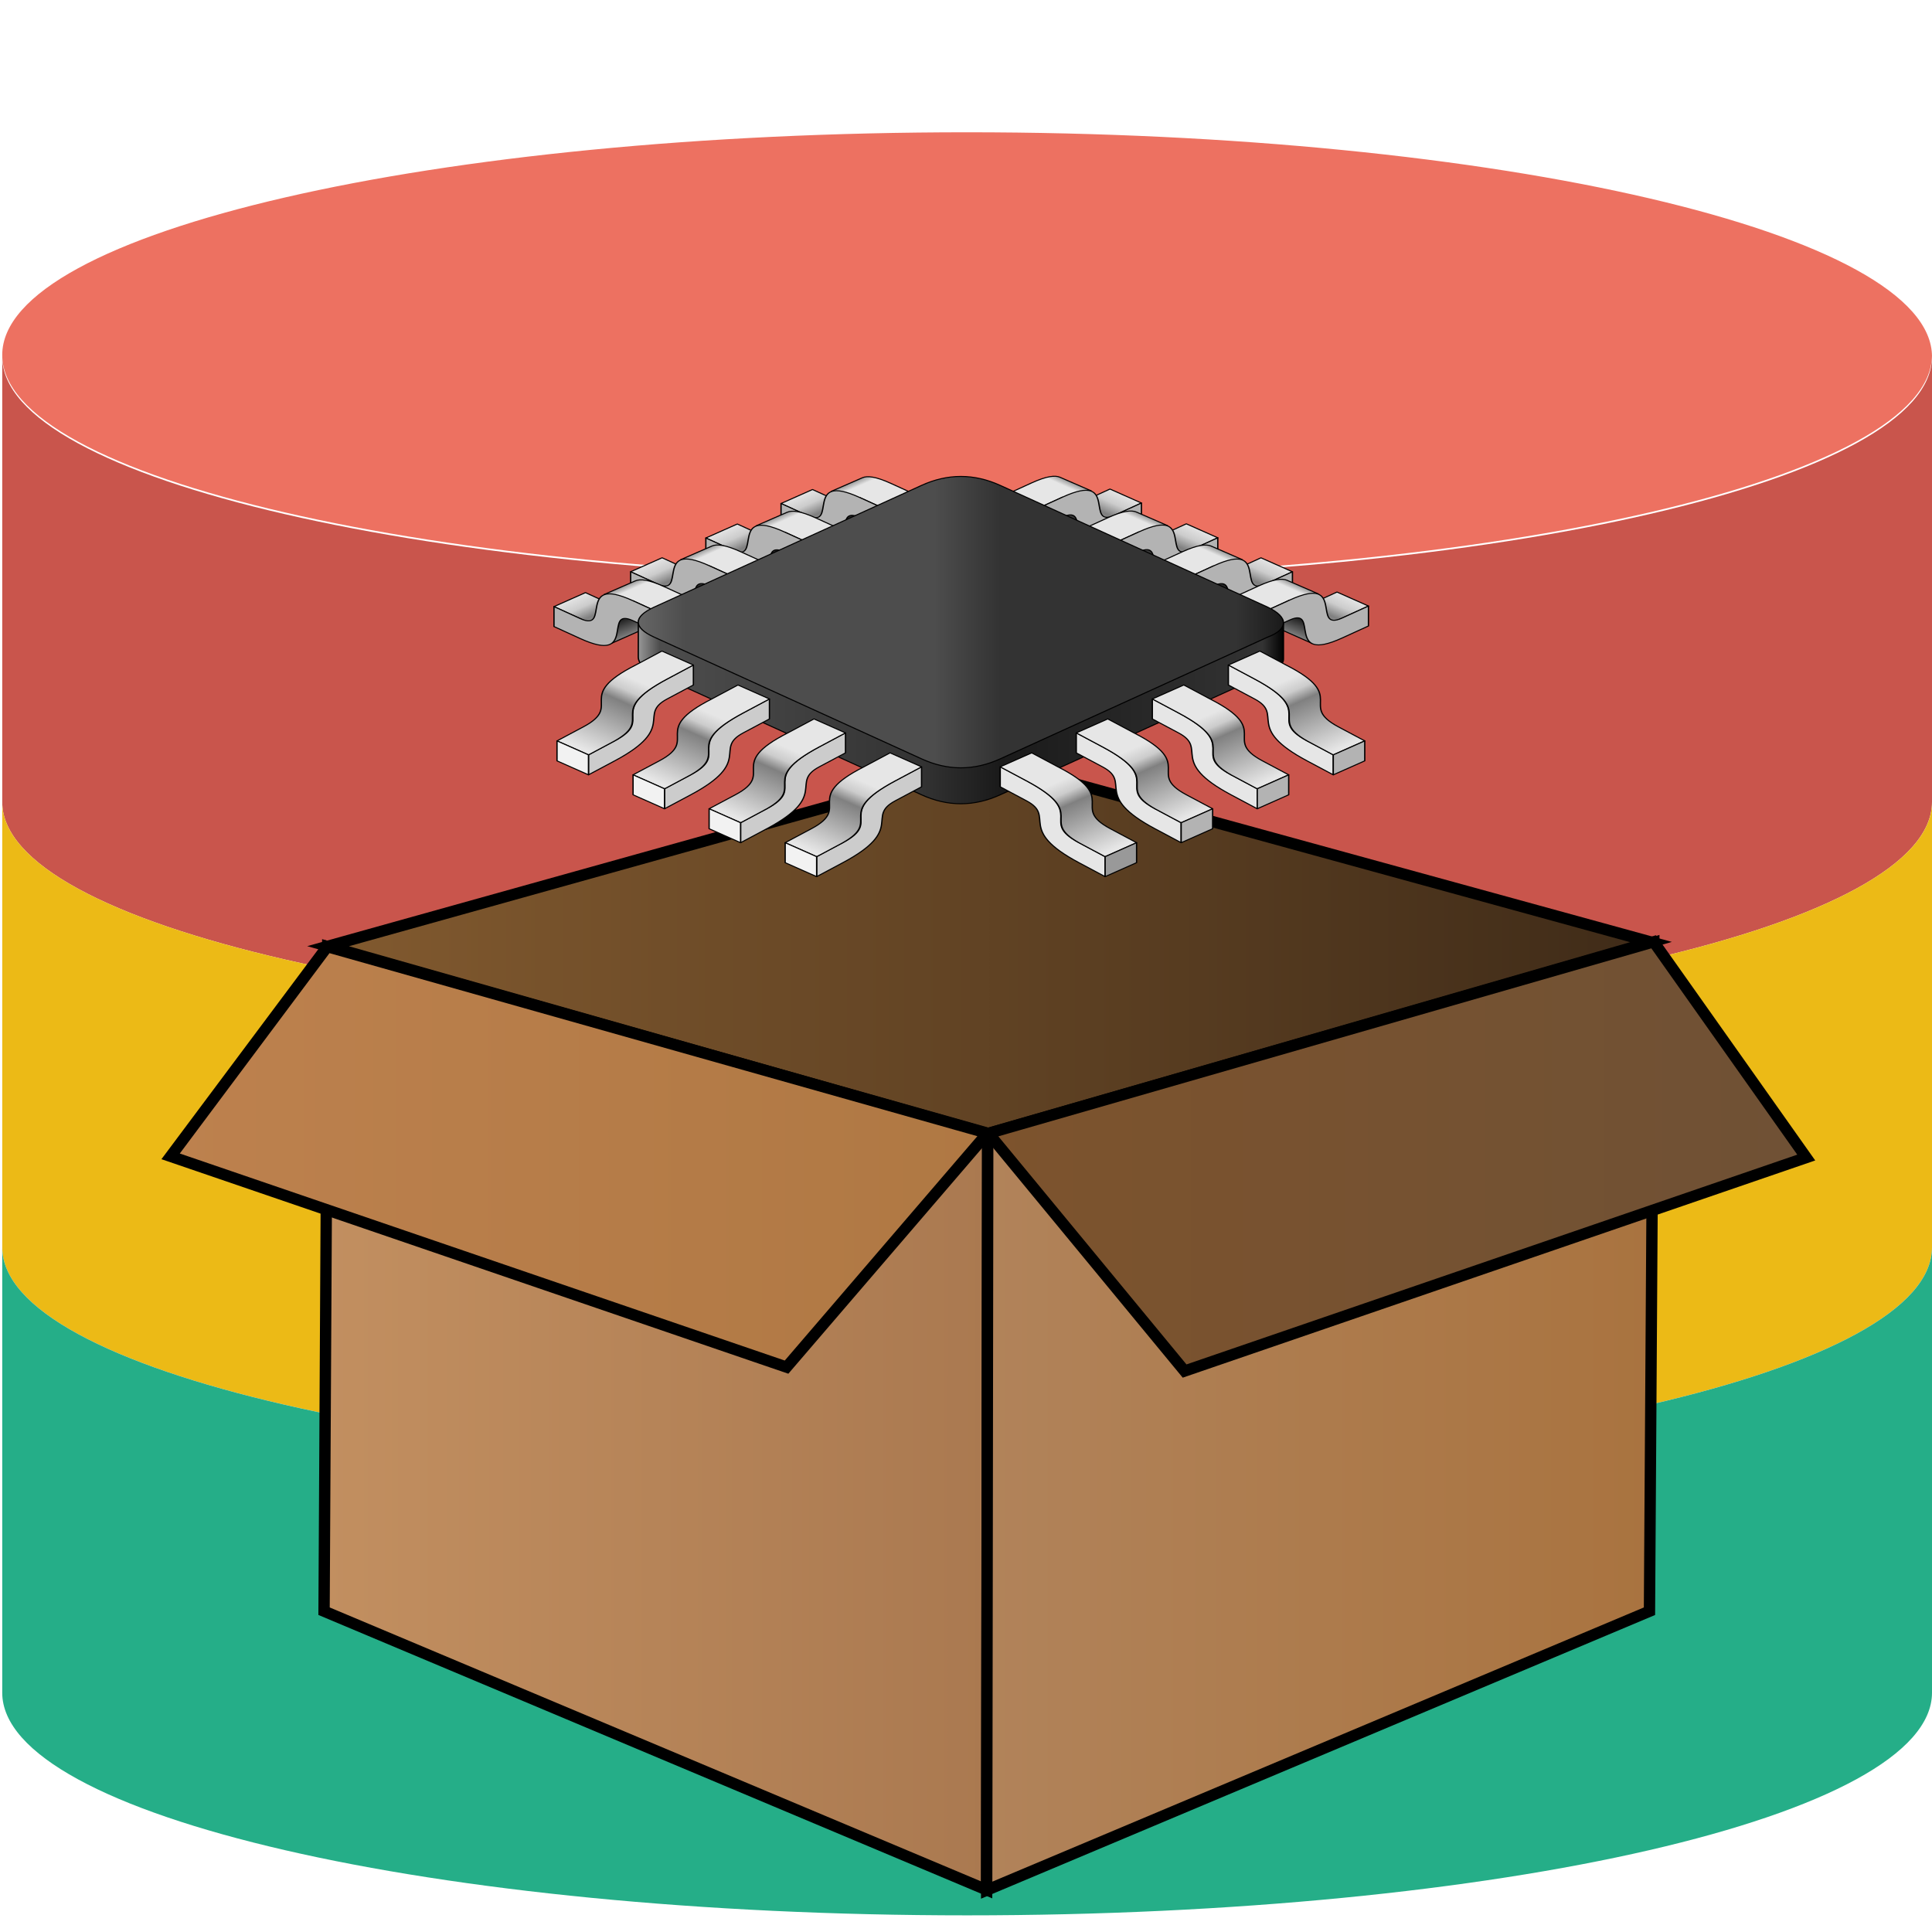 <?xml version="1.0" encoding="UTF-8" standalone="no"?>
<svg version="1.1" id="Layer_1" x="0px" y="0px" viewBox="0 0 512 512" style="enable-background:new 0 0 512 512;"
    xml:space="preserve" sodipodi:docname="database-svgrepo-com.svg"
    xmlns:sodipodi="http://sodipodi.sourceforge.net/DTD/sodipodi-0.dtd" xmlns:xlink="http://www.w3.org/1999/xlink"
    xmlns="http://www.w3.org/2000/svg" xmlns:svg="http://www.w3.org/2000/svg">
    <defs id="defs259">
        <linearGradient id="linearGradient11149">
            <stop id="stop11157" offset="0" style="stop-color:#1a1a1a;stop-opacity:1" />
            <stop style="stop-color:#000000;stop-opacity:1" offset="1" id="stop11153" />
        </linearGradient>
        <linearGradient id="linearGradient11356-4-0">
            <stop id="stop11358-1-9" offset="0" style="stop-color:#e6e6e6;stop-opacity:1" />
            <stop style="stop-color:#e6e6e6;stop-opacity:1" offset="0.571" id="stop11360-2-2" />
            <stop style="stop-color:#999999;stop-opacity:1" offset="0.625" id="stop11362-2-49" />
            <stop style="stop-color:#e6e6e6;stop-opacity:1" offset="0.714" id="stop11364-9-1" />
            <stop id="stop11366-8-5" offset="1" style="stop-color:#e6e6e6;stop-opacity:1" />
        </linearGradient>
        <linearGradient id="linearGradient11356-3">
            <stop id="stop11358-4" offset="0" style="stop-color:#e6e6e6;stop-opacity:1" />
            <stop style="stop-color:#808080;stop-opacity:1" offset="0.5" id="stop11360-22" />
            <stop style="stop-color:#cccccc;stop-opacity:1" offset="0.604" id="stop11362-0" />
            <stop style="stop-color:#e6e6e6;stop-opacity:1" offset="0.714" id="stop11364-1" />
            <stop id="stop11366-2" offset="1" style="stop-color:#e6e6e6;stop-opacity:1" />
        </linearGradient>
        <linearGradient id="linearGradient11125">
            <stop style="stop-color:#999999;stop-opacity:1" offset="0" id="stop11127" />
            <stop id="stop11147" offset="0.034" style="stop-color:#4d4d4d;stop-opacity:1" />
            <stop id="stop11145" offset="0.439" style="stop-color:#333333;stop-opacity:1" />
            <stop id="stop11143" offset="0.561" style="stop-color:#1a1a1a;stop-opacity:1" />
            <stop id="stop11141" offset="0.967" style="stop-color:#333333;stop-opacity:1" />
            <stop style="stop-color:#000000;stop-opacity:1" offset="1" id="stop11129" />
        </linearGradient>
        <linearGradient id="linearGradient10208">
            <stop style="stop-color:#e6e6e6;stop-opacity:1" offset="0" id="stop10210" />
            <stop id="stop10220" offset="0.438" style="stop-color:#e6e6e6;stop-opacity:1" />
            <stop id="stop10218" offset="0.549" style="stop-color:#ffffff;stop-opacity:1" />
            <stop id="stop10216" offset="0.643" style="stop-color:#e6e6e6;stop-opacity:1" />
            <stop style="stop-color:#e6e6e6;stop-opacity:1" offset="1" id="stop10212" />
        </linearGradient>
        <linearGradient id="linearGradient10208-84">
            <stop style="stop-color:#e6e6e6;stop-opacity:1" offset="0" id="stop10210-0" />
            <stop id="stop10220-7" offset="0.438" style="stop-color:#b3b3b3;stop-opacity:1" />
            <stop id="stop10218-63" offset="0.549" style="stop-color:#cccccc;stop-opacity:1" />
            <stop id="stop10216-6" offset="0.643" style="stop-color:#e6e6e6;stop-opacity:1" />
            <stop style="stop-color:#e6e6e6;stop-opacity:1" offset="1" id="stop10212-1" />
        </linearGradient>
        <linearGradient id="linearGradient11109">
            <stop id="stop11133" offset="0" style="stop-color:#666666;stop-opacity:1" />
            <stop id="stop11123" offset="0.074" style="stop-color:#4d4d4d;stop-opacity:1" />
            <stop id="stop11121" offset="0.459" style="stop-color:#4d4d4d;stop-opacity:1" />
            <stop id="stop11119" offset="0.561" style="stop-color:#333333;stop-opacity:1" />
            <stop id="stop11117" offset="0.926" style="stop-color:#333333;stop-opacity:1" />
            <stop style="stop-color:#1a1a1a;stop-opacity:1" offset="1" id="stop11113" />
        </linearGradient>
        <linearGradient id="linearGradient11095">
            <stop style="stop-color:#4d4d4d;stop-opacity:1" offset="0" id="stop11097" />
            <stop id="stop11107" offset="0.409" style="stop-color:#4d4d4d;stop-opacity:1" />
            <stop id="stop11105" offset="0.5" style="stop-color:#b3b3b3;stop-opacity:1" />
            <stop id="stop11103" offset="0.591" style="stop-color:#4d4d4d;stop-opacity:1" />
            <stop style="stop-color:#4d4d4d;stop-opacity:1" offset="1" id="stop11099" />
        </linearGradient>
        <linearGradient id="linearGradient10973">
            <stop style="stop-color:#000000;stop-opacity:1" offset="0" id="stop10975" />
            <stop id="stop10981" offset="0.786" style="stop-color:#808080;stop-opacity:1" />
            <stop style="stop-color:#4d4d4d;stop-opacity:1" offset="1" id="stop10977" />
        </linearGradient>
        <linearGradient xlink:href="#linearGradient10447-7-1" id="linearGradient10575" gradientUnits="userSpaceOnUse"
            gradientTransform="matrix(-1,0,0,1,4173,-36)" x1="1989" y1="1516.362" x2="1985" y2="1508.362" />
        <linearGradient id="linearGradient10447-7-1">
            <stop style="stop-color:#808080;stop-opacity:1" offset="0" id="stop10449-4-7" />
            <stop style="stop-color:#1a1a1a;stop-opacity:1" offset="1" id="stop10451-0-1" />
        </linearGradient>
        <linearGradient xlink:href="#linearGradient10447-7-1" id="linearGradient10572" gradientUnits="userSpaceOnUse"
            gradientTransform="matrix(-1,0,0,1,4144,-53.2)" x1="1989" y1="1516.362" x2="1985" y2="1508.362" />
        <linearGradient gradientTransform="translate(-8,117)" y2="1577.362" x2="2088" y1="1625.362" x1="2060"
            gradientUnits="userSpaceOnUse" id="linearGradient11386-1" xlink:href="#linearGradient11356-4-0" />
        <linearGradient xlink:href="#linearGradient11356-3" id="linearGradient11354-73" gradientUnits="userSpaceOnUse"
            x1="2060" y1="1625.362" x2="2088" y2="1577.362" />
        <linearGradient xlink:href="#linearGradient10447-7-1" id="linearGradient10559" gradientUnits="userSpaceOnUse"
            gradientTransform="matrix(-1,0,0,1,4231,0.2)" x1="1989" y1="1516.362" x2="1985" y2="1508.362" />
        <linearGradient xlink:href="#linearGradient10447-7-1" id="linearGradient10556" gradientUnits="userSpaceOnUse"
            gradientTransform="matrix(-1,0,0,1,4202,-17)" x1="1989" y1="1516.362" x2="1985" y2="1508.362" />
        <linearGradient xlink:href="#linearGradient10447-7-1" id="linearGradient10543" gradientUnits="userSpaceOnUse"
            x1="1989" y1="1516.362" x2="1985" y2="1508.362" />
        <linearGradient xlink:href="#linearGradient11125" id="linearGradient10540" gradientUnits="userSpaceOnUse"
            x1="1991.733" y1="1555.11" x2="2238.25" y2="1555.11" />
        <linearGradient xlink:href="#linearGradient10447-7-1" id="linearGradient10503" gradientUnits="userSpaceOnUse"
            gradientTransform="translate(60,-36)" x1="1989" y1="1516.362" x2="1985" y2="1508.362" />
        <linearGradient xlink:href="#linearGradient10447-7-1" id="linearGradient10500" gradientUnits="userSpaceOnUse"
            gradientTransform="translate(89,-53.2)" x1="1989" y1="1516.362" x2="1985" y2="1508.362" />
        <linearGradient xlink:href="#linearGradient10447-7-1" id="linearGradient10487" gradientUnits="userSpaceOnUse"
            gradientTransform="translate(28,-18)" x1="1989" y1="1516.362" x2="1985" y2="1508.362" />
        <linearGradient xlink:href="#linearGradient11109" id="linearGradient10474" gradientUnits="userSpaceOnUse"
            x1="1991.726" y1="1509.862" x2="2238.25" y2="1509.862" />
        <linearGradient xlink:href="#linearGradient11356-4-0" id="linearGradient2949" gradientUnits="userSpaceOnUse"
            gradientTransform="translate(-8,117)" x1="2060" y1="1625.362" x2="2088" y2="1577.362" />
        <linearGradient xlink:href="#linearGradient11356-3" id="linearGradient2951" gradientUnits="userSpaceOnUse"
            x1="2060" y1="1625.362" x2="2088" y2="1577.362" />
        <linearGradient xlink:href="#linearGradient11356-4-0" id="linearGradient2953" gradientUnits="userSpaceOnUse"
            gradientTransform="translate(-8,117)" x1="2060" y1="1625.362" x2="2088" y2="1577.362" />
        <linearGradient xlink:href="#linearGradient11356-3" id="linearGradient2955" gradientUnits="userSpaceOnUse"
            x1="2060" y1="1625.362" x2="2088" y2="1577.362" />
        <linearGradient xlink:href="#linearGradient11356-4-0" id="linearGradient2957" gradientUnits="userSpaceOnUse"
            gradientTransform="translate(-8,117)" x1="2060" y1="1625.362" x2="2088" y2="1577.362" />
        <linearGradient xlink:href="#linearGradient11356-3" id="linearGradient2959" gradientUnits="userSpaceOnUse"
            x1="2060" y1="1625.362" x2="2088" y2="1577.362" />
        <linearGradient xlink:href="#linearGradient11356-4-0" id="linearGradient2961" gradientUnits="userSpaceOnUse"
            gradientTransform="translate(-8,117)" x1="2060" y1="1625.362" x2="2088" y2="1577.362" />
        <linearGradient xlink:href="#linearGradient11356-3" id="linearGradient2963" gradientUnits="userSpaceOnUse"
            x1="2060" y1="1625.362" x2="2088" y2="1577.362" />
        <linearGradient xlink:href="#linearGradient11356-3" id="linearGradient2965" gradientUnits="userSpaceOnUse"
            x1="2060" y1="1625.362" x2="2088" y2="1577.362" />
        <linearGradient xlink:href="#linearGradient11356-3" id="linearGradient2967" gradientUnits="userSpaceOnUse"
            x1="2060" y1="1625.362" x2="2088" y2="1577.362" />
        <linearGradient xlink:href="#linearGradient11356-3" id="linearGradient2969" gradientUnits="userSpaceOnUse"
            x1="2060" y1="1625.362" x2="2088" y2="1577.362" />
        <linearGradient xlink:href="#linearGradient11356-3" id="linearGradient2971" gradientUnits="userSpaceOnUse"
            x1="2060" y1="1625.362" x2="2088" y2="1577.362" />
        <linearGradient xlink:href="#linearGradient11356-3" id="linearGradient2973" gradientUnits="userSpaceOnUse"
            x1="2060" y1="1625.362" x2="2088" y2="1577.362" />
        <linearGradient xlink:href="#linearGradient11356-3" id="linearGradient2975" gradientUnits="userSpaceOnUse"
            x1="2060" y1="1625.362" x2="2088" y2="1577.362" />
        <linearGradient xlink:href="#linearGradient11356-3" id="linearGradient2977" gradientUnits="userSpaceOnUse"
            x1="2060" y1="1625.362" x2="2088" y2="1577.362" />
        <linearGradient xlink:href="#linearGradient11356-3" id="linearGradient2979" gradientUnits="userSpaceOnUse"
            x1="2060" y1="1625.362" x2="2088" y2="1577.362" />
        <linearGradient xlink:href="#linearGradient11356-4-0" id="linearGradient2981" gradientUnits="userSpaceOnUse"
            gradientTransform="translate(-8,117)" x1="2060" y1="1625.362" x2="2088" y2="1577.362" />
        <linearGradient xlink:href="#linearGradient11356-3" id="linearGradient2983" gradientUnits="userSpaceOnUse"
            x1="2060" y1="1625.362" x2="2088" y2="1577.362" />
        <linearGradient xlink:href="#linearGradient11356-4-0" id="linearGradient2985" gradientUnits="userSpaceOnUse"
            gradientTransform="translate(-8,117)" x1="2060" y1="1625.362" x2="2088" y2="1577.362" />
        <linearGradient xlink:href="#linearGradient11356-3" id="linearGradient2987" gradientUnits="userSpaceOnUse"
            x1="2060" y1="1625.362" x2="2088" y2="1577.362" />
        <linearGradient xlink:href="#linearGradient11356-4-0" id="linearGradient2989" gradientUnits="userSpaceOnUse"
            gradientTransform="translate(-8,117)" x1="2060" y1="1625.362" x2="2088" y2="1577.362" />
        <linearGradient xlink:href="#linearGradient11356-3" id="linearGradient2991" gradientUnits="userSpaceOnUse"
            x1="2060" y1="1625.362" x2="2088" y2="1577.362" />
        <linearGradient id="linearGradient9947">
            <stop style="stop-color:#825a2f;stop-opacity:1;" offset="0" id="stop9943" />
            <stop style="stop-color:#3f2b18;stop-opacity:1;" offset="1" id="stop9945" />
        </linearGradient>
        <linearGradient id="linearGradient9939">
            <stop style="stop-color:#b1835a;stop-opacity:1;" offset="0" id="stop9937" />
            <stop style="stop-color:#a9733f;stop-opacity:1;" offset="1" id="stop9935" />
        </linearGradient>
        <linearGradient id="linearGradient9929">
            <stop style="stop-color:#bd814e;stop-opacity:1;" offset="0" id="stop9925" />
            <stop style="stop-color:#af7843;stop-opacity:1;" offset="1" id="stop9927" />
        </linearGradient>
        <linearGradient id="linearGradient9921">
            <stop style="stop-color:#7d532d;stop-opacity:1;" offset="0" id="stop9917" />
            <stop style="stop-color:#6f5135;stop-opacity:1;" offset="1" id="stop9919" />
        </linearGradient>
        <linearGradient id="linearGradient7412">
            <stop style="stop-color:#c28f60;stop-opacity:1;" offset="0" id="stop7408" />
            <stop style="stop-color:#aa7950;stop-opacity:1;" offset="1" id="stop7410" />
        </linearGradient>
        <linearGradient xlink:href="#linearGradient7412" id="linearGradient7414" x1="48.923" y1="250.06"
            x2="225.784" y2="250.06" gradientUnits="userSpaceOnUse" />
        <linearGradient xlink:href="#linearGradient9921" id="linearGradient9923" x1="224.638" y1="180.63"
            x2="443.013" y2="180.63" gradientUnits="userSpaceOnUse" />
        <linearGradient xlink:href="#linearGradient9929" id="linearGradient9933" x1="7.95" y1="180.755"
            x2="226.115" y2="180.755" gradientUnits="userSpaceOnUse" />
        <linearGradient xlink:href="#linearGradient9939" id="linearGradient9941" x1="224.524" y1="249.547"
            x2="402.316" y2="249.547" gradientUnits="userSpaceOnUse" />
        <linearGradient xlink:href="#linearGradient9947" id="linearGradient9949" x1="48.646" y1="125.2"
            x2="402.919" y2="125.2" gradientUnits="userSpaceOnUse" />
    </defs>
    <sodipodi:namedview id="namedview257" pagecolor="#505050" bordercolor="#eeeeee" borderopacity="1"
        showgrid="false" />

    <g id="g10495">
        <path style="fill:#ed7161;stroke-width:2.228"
            d="M 512,94.065 C 512,126.657 397.523,153.074 256.296,153.074 115.07,153.074 0.592,126.659 0.592,94.065 0.592,61.474 115.07,35.057 256.296,35.057 397.523,35.057 512,61.935 512,94.527"
            id="path176" />
        <path style="fill:#c9554c;stroke-width:2.228"
            d="m 256.296,153.536 c -141.227,0 -255.704,-26.415 -255.704,-59.009 V 212.545 c 0,32.592 114.477,59.009 255.704,59.009 C 397.523,271.554 512,245.136 512,212.542 V 94.524 c 0,32.594 -114.477,59.011 -255.704,59.011"
            id="path178" />
        <path style="fill:#ecba16;stroke-width:2.228"
            d="m 256.296,271.551 c -141.227,0 -255.704,-26.415 -255.704,-59.009 v 118.018 c 0,32.592 114.477,59.009 255.704,59.009 C 397.523,389.569 512,363.152 512,330.56 V 212.542 c 0,32.594 -114.477,59.009 -255.704,59.009"
            id="path180" />
        <path style="fill:#25ae88;stroke-width:2.228"
            d="m 256.296,389.569 c -141.227,0 -255.704,-26.415 -255.704,-59.009 V 448.578 C 0.592,481.17 115.07,507.587 256.296,507.587 397.523,507.587 512,481.17 512,448.576 V 330.558 c 0,32.594 -114.477,59.011 -255.704,59.011"
            id="path182" />
    </g>

    <g id="g3125" transform="translate(36.454,125.836)">
        <path
            d="m 448.554,177.103 c 0,0 -42.15,-56.307 -42.175,-56.339 -0.011,-0.015 -0.93,-1.647 -3.762,-2.548 L 226.973,68.62 c -1.291,-0.364 -2.655,-0.364 -3.946,0 L 47.383,118.216 c 0,0 -2.398,0.692 -3.839,2.637 -0.577,0.779 -42.097,56.25 -42.097,56.25 -1.392,1.862 -1.81,4.278 -1.122,6.499 0.689,2.221 2.4,3.978 4.601,4.725 l 37.171,12.615 v 100.874 c 0,2.938 1.771,5.585 4.487,6.707 l 175.645,72.581 c 0.522,0.216 1.184,0.551 2.771,0.551 1.587,0 2.771,-0.551 2.771,-0.551 l 175.646,-72.581 c 2.716,-1.122 4.486,-3.77 4.486,-6.707 V 200.94 l 37.171,-12.615 c 2.201,-0.747 3.912,-2.505 4.601,-4.725 0.688,-2.219 0.27,-4.635 -1.121,-6.497 z m -429.492,0.691 33.138,-44.28 13.403,3.692 75.431,20.778 71.335,19.652 -41.837,51.565 z M 217.743,363.542 56.613,296.961 v -91.094 l 114.04,38.708 c 0.764,0.261 1.551,0.384 2.332,0.384 2.145,0 4.231,-0.953 5.635,-2.686 l 39.124,-48.219 z M 225,166.062 76.37,125.116 225,83.146 373.63,125.116 Z M 393.388,296.961 232.257,363.542 V 194.056 l 39.124,48.219 c 1.404,1.731 3.49,2.686 5.635,2.686 0.781,0 1.568,-0.123 2.333,-0.384 l 114.039,-38.708 z m -113.919,-67.758 -41.837,-51.565 160.169,-44.124 33.139,44.28 z"
            id="path3123" style="display:none;fill:#0000ff" />
        <path
            style="mix-blend-mode:normal;fill:url(#linearGradient7414);fill-opacity:1;stroke:#000000;stroke-width:3;stroke-linecap:butt;stroke-linejoin:miter;stroke-dasharray:none;stroke-opacity:1"
            d="M 49.425,301.15 225.011,374.997 225.283,175.149 50.392,125.033 Z" id="path3274"
            sodipodi:nodetypes="ccccc" />
        <path
            style="fill:url(#linearGradient9941);fill-opacity:1;stroke:#000000;stroke-width:3;stroke-linecap:butt;stroke-linejoin:miter;stroke-dasharray:none;stroke-opacity:1"
            d="m 225.025,375.077 175.648,-73.923 1.139,-177.225 -176.505,50.859 z" id="path3276"
            sodipodi:nodetypes="ccccc" />
        <path
            style="fill:url(#linearGradient9949);fill-opacity:1;stroke:#000000;stroke-width:3;stroke-linecap:butt;stroke-linejoin:miter;stroke-dasharray:none;stroke-opacity:1"
            d="M 226.294,75.81 401.076,123.815 225.322,174.588 50.49,124.914 Z" id="path3268"
            sodipodi:nodetypes="ccccc" />
        <path
            style="fill:url(#linearGradient9923);fill-opacity:1;stroke:#000000;stroke-width:3;stroke-linecap:butt;stroke-linejoin:miter;stroke-dasharray:none;stroke-opacity:1"
            d="M 401.781,123.75 442.22,180.929 277.479,237.504 225.509,174.5 Z" id="path3270"
            sodipodi:nodetypes="ccccc" />
        <path
            style="fill:url(#linearGradient9933);fill-opacity:1;stroke:#000000;stroke-width:3;stroke-linecap:butt;stroke-linejoin:miter;stroke-dasharray:none;stroke-opacity:1"
            d="M 50.28,125.035 8.761,180.608 171.99,236.467 225.225,174.462 Z" id="path3272"
            sodipodi:nodetypes="ccccc" />
    </g>
    <g id="g10580" transform="matrix(0.695,0,0,0.529,-1215.281,-633.848)"
        style="enable-background:new 0 0 512 512">
        <path sodipodi:nodetypes="cccc" id="path11873-9-6" d="m 2191,1473.362 v 11 l -12,-7 v -11"
            style="fill:url(#linearGradient10575);fill-opacity:1;stroke:#000000;stroke-width:0.5;stroke-linecap:butt;stroke-linejoin:round;stroke-miterlimit:4;stroke-dasharray:none;stroke-opacity:1" />
        <path sodipodi:nodetypes="cccc" id="path11873-5-1" d="m 2162,1456.162 v 11 l -12,-7 v -11"
            style="fill:url(#linearGradient10572);fill-opacity:1;stroke:#000000;stroke-width:0.5;stroke-linecap:butt;stroke-linejoin:round;stroke-miterlimit:4;stroke-dasharray:none;stroke-opacity:1" />
        <g id="g11465-7" transform="translate(91.846,-270.168)">
            <path sodipodi:nodetypes="cccssc"
                d="m 2062,1717.362 -10,6 -12,-7 10,-6 c 5.92,-3.552 9.118,-3.948 10.939,-2.905 l 12.061,6.905"
                style="fill:url(#linearGradient2949);fill-opacity:1;stroke:#000000;stroke-width:0.5;stroke-linecap:butt;stroke-linejoin:round;stroke-miterlimit:4;stroke-dasharray:none;stroke-opacity:1"
                id="path9155-0-79-2-70" />
            <g transform="translate(-8,117)" id="g10284-2-24">
                <path sodipodi:nodetypes="cccc" d="m 2082.782,1599.493 5.218,-3.131 12,7 -20,12"
                    style="fill:url(#linearGradient2951);fill-opacity:1;stroke:#000000;stroke-width:0.5;stroke-linecap:butt;stroke-linejoin:round;stroke-miterlimit:4;stroke-dasharray:none;stroke-opacity:1"
                    id="path9155-0-79-1" />
                <path sodipodi:nodetypes="ccssccssc" id="path9155-7-7-0"
                    d="m 2060,1606.362 v 10 l 10,-6 c 11.505,-6.903 -2,22.2 20,9 l 10,-6 v -10 l -10,6 c -12,7.2 1.667,-22 -20,-9 z"
                    style="fill:#b3b3b3;stroke:#000000;stroke-width:0.5;stroke-linecap:butt;stroke-linejoin:round;stroke-miterlimit:4;stroke-dasharray:none;stroke-opacity:1" />
            </g>
        </g>
        <g id="g11465-8" transform="translate(120.962,-252.751)">
            <path sodipodi:nodetypes="cccssc"
                d="m 2062,1717.362 -10,6 -12,-7 10,-6 c 5.92,-3.552 9.118,-3.948 10.939,-2.905 l 12.061,6.905"
                style="fill:url(#linearGradient2953);fill-opacity:1;stroke:#000000;stroke-width:0.5;stroke-linecap:butt;stroke-linejoin:round;stroke-miterlimit:4;stroke-dasharray:none;stroke-opacity:1"
                id="path9155-0-79-2-73" />
            <g transform="translate(-8,117)" id="g10284-2-31">
                <path sodipodi:nodetypes="cccc" d="m 2082.782,1599.493 5.218,-3.131 12,7 -20,12"
                    style="fill:url(#linearGradient2955);fill-opacity:1;stroke:#000000;stroke-width:0.5;stroke-linecap:butt;stroke-linejoin:round;stroke-miterlimit:4;stroke-dasharray:none;stroke-opacity:1"
                    id="path9155-0-79-0" />
                <path sodipodi:nodetypes="ccssccssc" id="path9155-7-7-8"
                    d="m 2060,1606.362 v 10 l 10,-6 c 11.505,-6.903 -2,22.2 20,9 l 10,-6 v -10 l -10,6 c -12,7.2 1.667,-22 -20,-9 z"
                    style="fill:#b3b3b3;stroke:#000000;stroke-width:0.5;stroke-linecap:butt;stroke-linejoin:round;stroke-miterlimit:4;stroke-dasharray:none;stroke-opacity:1" />
            </g>
        </g>
        <path sodipodi:nodetypes="cccc" id="path11873-9" d="m 2249,1509.562 v 11 l -12,-7 v -11"
            style="fill:url(#linearGradient10559);fill-opacity:1;stroke:#000000;stroke-width:0.5;stroke-linecap:butt;stroke-linejoin:round;stroke-miterlimit:4;stroke-dasharray:none;stroke-opacity:1" />
        <path sodipodi:nodetypes="cccc" id="path11873-5" d="m 2220,1492.362 v 11 l -12,-7 v -11"
            style="fill:url(#linearGradient10556);fill-opacity:1;stroke:#000000;stroke-width:0.5;stroke-linecap:butt;stroke-linejoin:round;stroke-miterlimit:4;stroke-dasharray:none;stroke-opacity:1" />
        <g id="g11465-6" transform="translate(149.428,-235.723)">
            <path sodipodi:nodetypes="cccssc"
                d="m 2062,1717.362 -10,6 -12,-7 10,-6 c 5.92,-3.552 9.118,-3.948 10.939,-2.905 l 12.061,6.905"
                style="fill:url(#linearGradient2957);fill-opacity:1;stroke:#000000;stroke-width:0.5;stroke-linecap:butt;stroke-linejoin:round;stroke-miterlimit:4;stroke-dasharray:none;stroke-opacity:1"
                id="path9155-0-79-2-79" />
            <g transform="translate(-8,117)" id="g10284-2-3">
                <path sodipodi:nodetypes="cccc" d="m 2082.782,1599.493 5.218,-3.131 12,7 -20,12"
                    style="fill:url(#linearGradient2959);fill-opacity:1;stroke:#000000;stroke-width:0.5;stroke-linecap:butt;stroke-linejoin:round;stroke-miterlimit:4;stroke-dasharray:none;stroke-opacity:1"
                    id="path9155-0-79-4" />
                <path sodipodi:nodetypes="ccssccssc" id="path9155-7-7-7"
                    d="m 2060,1606.362 v 10 l 10,-6 c 11.505,-6.903 -2,22.2 20,9 l 10,-6 v -10 l -10,6 c -12,7.2 1.667,-22 -20,-9 z"
                    style="fill:#b3b3b3;stroke:#000000;stroke-width:0.5;stroke-linecap:butt;stroke-linejoin:round;stroke-miterlimit:4;stroke-dasharray:none;stroke-opacity:1" />
            </g>
        </g>
        <g id="g11465-2" transform="translate(178.414,-218.565)">
            <path sodipodi:nodetypes="cccssc"
                d="m 2062,1717.362 -10,6 -12,-7 10,-6 c 5.92,-3.552 9.118,-3.948 10.939,-2.905 l 12.061,6.905"
                style="fill:url(#linearGradient2961);fill-opacity:1;stroke:#000000;stroke-width:0.5;stroke-linecap:butt;stroke-linejoin:round;stroke-miterlimit:4;stroke-dasharray:none;stroke-opacity:1"
                id="path9155-0-79-2-7" />
            <g transform="translate(-8,117)" id="g10284-2-2">
                <path sodipodi:nodetypes="cccc" d="m 2082.782,1599.493 5.218,-3.131 12,7 -20,12"
                    style="fill:url(#linearGradient2963);fill-opacity:1;stroke:#000000;stroke-width:0.5;stroke-linecap:butt;stroke-linejoin:round;stroke-miterlimit:4;stroke-dasharray:none;stroke-opacity:1"
                    id="path9155-0-79-6" />
                <path sodipodi:nodetypes="ccssccssc" id="path9155-7-7-4"
                    d="m 2060,1606.362 v 10 l 10,-6 c 11.505,-6.903 -2,22.2 20,9 l 10,-6 v -10 l -10,6 c -12,7.2 1.667,-22 -20,-9 z"
                    style="fill:#b3b3b3;stroke:#000000;stroke-width:0.5;stroke-linecap:butt;stroke-linejoin:round;stroke-miterlimit:4;stroke-dasharray:none;stroke-opacity:1" />
            </g>
        </g>
        <path sodipodi:nodetypes="cccc" id="path11873" d="m 1982,1509.362 v 11 l 12,-7 v -11"
            style="fill:url(#linearGradient10543);fill-opacity:1;stroke:#000000;stroke-width:0.5;stroke-linecap:butt;stroke-linejoin:round;stroke-miterlimit:4;stroke-dasharray:none;stroke-opacity:1" />
        <path sodipodi:nodetypes="cssssssc" id="path10961-5-4"
            d="m 2238,1510.362 v 18.047 c -4e-4,2.563 -2.243,4.708 -5.997,6.953 l -102,61 c -10.009,5.986 -20,6 -30,0 -8.575,-5.145 -68,-40.667 -102,-61 -4.264,-2.55 -6.023,-5.263 -6.02,-7.995 0.01,-6.002 0.02,-18.005 0.02,-18.005"
            style="fill:url(#linearGradient10540);fill-opacity:1;stroke:#000000;stroke-width:0.5;stroke-linecap:butt;stroke-linejoin:miter;stroke-miterlimit:4;stroke-dasharray:none;stroke-opacity:1" />
        <g id="g10284">
            <path
                style="fill:#cccccc;stroke:#000000;stroke-width:0.5;stroke-linecap:butt;stroke-linejoin:round;stroke-miterlimit:4;stroke-dasharray:none;stroke-opacity:1"
                d="m 2060,1627.362 v 10 l 10,-7 c 24,-16.8 8.571,-23 20,-31 l 10,-7 v -10 l -10,7 c -24,16.8 -4.286,20 -20,31 z"
                id="path9155-7" sodipodi:nodetypes="ccssccssc" />
            <path id="path9155-0"
                style="fill:url(#linearGradient2965);fill-opacity:1;stroke:#000000;stroke-width:0.5;stroke-linecap:butt;stroke-linejoin:round;stroke-miterlimit:4;stroke-dasharray:none;stroke-opacity:1"
                d="m 2048,1620.362 10,-7 c 15.714,-11 -4,-15 20,-31 l 10,-7 12,7 -10,7 c -24,16.8 -4.558,19.621 -20,31 l -10,7 z"
                sodipodi:nodetypes="cscccsscc" />
            <path
                style="fill:#f2f2f2;stroke:#000000;stroke-width:0.5;stroke-linecap:butt;stroke-linejoin:round;stroke-miterlimit:4;stroke-dasharray:none;stroke-opacity:1"
                d="m 2048,1630.362 v -10 l 12,7 v 10 z" id="path10206" />
        </g>
        <g id="g10284-4" transform="translate(-29,-17)">
            <path
                style="fill:#cccccc;stroke:#000000;stroke-width:0.5;stroke-linecap:butt;stroke-linejoin:round;stroke-miterlimit:4;stroke-dasharray:none;stroke-opacity:1"
                d="m 2060,1627.362 v 10 l 10,-7 c 24,-16.8 8.571,-23 20,-31 l 10,-7 v -10 l -10,7 c -24,16.8 -4.286,20 -20,31 z"
                id="path9155-7-8" sodipodi:nodetypes="ccssccssc" />
            <path id="path9155-0-6"
                style="fill:url(#linearGradient2967);fill-opacity:1;stroke:#000000;stroke-width:0.5;stroke-linecap:butt;stroke-linejoin:round;stroke-miterlimit:4;stroke-dasharray:none;stroke-opacity:1"
                d="m 2048,1620.362 10,-7 c 15.714,-11 -4,-15 20,-31 l 10,-7 12,7 -10,7 c -24,16.8 -4.558,19.621 -20,31 l -10,7 z"
                sodipodi:nodetypes="cscccsscc" />
            <path
                style="fill:#f2f2f2;stroke:#000000;stroke-width:0.5;stroke-linecap:butt;stroke-linejoin:round;stroke-miterlimit:4;stroke-dasharray:none;stroke-opacity:1"
                d="m 2048,1630.362 v -10 l 12,7 v 10 z" id="path10206-5" />
        </g>
        <g id="g10284-4-3" transform="translate(-58,-34)">
            <path
                style="fill:#cccccc;stroke:#000000;stroke-width:0.5;stroke-linecap:butt;stroke-linejoin:round;stroke-miterlimit:4;stroke-dasharray:none;stroke-opacity:1"
                d="m 2060,1627.362 v 10 l 10,-7 c 24,-16.8 8.571,-23 20,-31 l 10,-7 v -10 l -10,7 c -24,16.8 -4.286,20 -20,31 z"
                id="path9155-7-8-4" sodipodi:nodetypes="ccssccssc" />
            <path id="path9155-0-6-4"
                style="fill:url(#linearGradient2969);fill-opacity:1;stroke:#000000;stroke-width:0.5;stroke-linecap:butt;stroke-linejoin:round;stroke-miterlimit:4;stroke-dasharray:none;stroke-opacity:1"
                d="m 2048,1620.362 10,-7 c 15.714,-11 -4,-15 20,-31 l 10,-7 12,7 -10,7 c -24,16.8 -4.558,19.621 -20,31 l -10,7 z"
                sodipodi:nodetypes="cscccsscc" />
            <path
                style="fill:#f2f2f2;stroke:#000000;stroke-width:0.5;stroke-linecap:butt;stroke-linejoin:round;stroke-miterlimit:4;stroke-dasharray:none;stroke-opacity:1"
                d="m 2048,1630.362 v -10 l 12,7 v 10 z" id="path10206-5-6" />
        </g>
        <g id="g10284-4-7" transform="translate(-87,-51)">
            <path
                style="fill:#cccccc;stroke:#000000;stroke-width:0.5;stroke-linecap:butt;stroke-linejoin:round;stroke-miterlimit:4;stroke-dasharray:none;stroke-opacity:1"
                d="m 2060,1627.362 v 10 l 10,-7 c 24,-16.8 8.571,-23 20,-31 l 10,-7 v -10 l -10,7 c -24,16.8 -4.286,20 -20,31 z"
                id="path9155-7-8-8" sodipodi:nodetypes="ccssccssc" />
            <path id="path9155-0-6-8"
                style="fill:url(#linearGradient2971);fill-opacity:1;stroke:#000000;stroke-width:0.5;stroke-linecap:butt;stroke-linejoin:round;stroke-miterlimit:4;stroke-dasharray:none;stroke-opacity:1"
                d="m 2048,1620.362 10,-7 c 15.714,-11 -4,-15 20,-31 l 10,-7 12,7 -10,7 c -24,16.8 -4.558,19.621 -20,31 l -10,7 z"
                sodipodi:nodetypes="cscccsscc" />
            <path
                style="fill:#f2f2f2;stroke:#000000;stroke-width:0.5;stroke-linecap:butt;stroke-linejoin:round;stroke-miterlimit:4;stroke-dasharray:none;stroke-opacity:1"
                d="m 2048,1630.362 v -10 l 12,7 v 10 z" id="path10206-5-2" />
        </g>
        <g id="g10284-46" transform="matrix(-1,0,0,1,4230,-1.7382813e-5)">
            <path
                style="fill:#e6e6e6;stroke:#000000;stroke-width:0.5;stroke-linecap:butt;stroke-linejoin:round;stroke-miterlimit:4;stroke-dasharray:none;stroke-opacity:1"
                d="m 2060,1627.362 v 10 l 10,-7 c 24,-16.8 8.571,-23 20,-31 l 10,-7 v -10 l -10,7 c -24,16.8 -4.286,20 -20,31 z"
                id="path9155-7-0" sodipodi:nodetypes="ccssccssc" />
            <path id="path9155-0-7"
                style="fill:url(#linearGradient2973);fill-opacity:1;stroke:#000000;stroke-width:0.5;stroke-linecap:butt;stroke-linejoin:round;stroke-miterlimit:4;stroke-dasharray:none;stroke-opacity:1"
                d="m 2048,1620.362 10,-7 c 15.714,-11 -4,-15 20,-31 l 10,-7 12,7 -10,7 c -24,16.8 -4.558,19.621 -20,31 l -10,7 z"
                sodipodi:nodetypes="cscccsscc" />
            <path
                style="fill:#999999;stroke:#000000;stroke-width:0.5;stroke-linecap:butt;stroke-linejoin:round;stroke-miterlimit:4;stroke-dasharray:none;stroke-opacity:1"
                d="m 2048,1630.362 v -10 l 12,7 v 10 z" id="path10206-1" />
        </g>
        <g id="g10284-4-77" transform="matrix(-1,0,0,1,4259,-17)">
            <path
                style="fill:#e6e6e6;stroke:#000000;stroke-width:0.5;stroke-linecap:butt;stroke-linejoin:round;stroke-miterlimit:4;stroke-dasharray:none;stroke-opacity:1"
                d="m 2060,1627.362 v 10 l 10,-7 c 24,-16.8 8.571,-23 20,-31 l 10,-7 v -10 l -10,7 c -24,16.8 -4.286,20 -20,31 z"
                id="path9155-7-8-7" sodipodi:nodetypes="ccssccssc" />
            <path id="path9155-0-6-7"
                style="fill:url(#linearGradient2975);fill-opacity:1;stroke:#000000;stroke-width:0.5;stroke-linecap:butt;stroke-linejoin:round;stroke-miterlimit:4;stroke-dasharray:none;stroke-opacity:1"
                d="m 2048,1620.362 10,-7 c 15.714,-11 -4,-15 20,-31 l 10,-7 12,7 -10,7 c -24,16.8 -4.558,19.621 -20,31 l -10,7 z"
                sodipodi:nodetypes="cscccsscc" />
            <path
                style="fill:#b3b3b3;stroke:#000000;stroke-width:0.5;stroke-linecap:butt;stroke-linejoin:round;stroke-miterlimit:4;stroke-dasharray:none;stroke-opacity:1"
                d="m 2048,1630.362 v -10 l 12,7 v 10 z" id="path10206-5-3" />
        </g>
        <g id="g10284-4-3-3" transform="matrix(-1,0,0,1,4288,-34)">
            <path
                style="fill:#e6e6e6;stroke:#000000;stroke-width:0.5;stroke-linecap:butt;stroke-linejoin:round;stroke-miterlimit:4;stroke-dasharray:none;stroke-opacity:1"
                d="m 2060,1627.362 v 10 l 10,-7 c 24,-16.8 8.571,-23 20,-31 l 10,-7 v -10 l -10,7 c -24,16.8 -4.286,20 -20,31 z"
                id="path9155-7-8-4-5" sodipodi:nodetypes="ccssccssc" />
            <path id="path9155-0-6-4-9"
                style="fill:url(#linearGradient2977);fill-opacity:1;stroke:#000000;stroke-width:0.5;stroke-linecap:butt;stroke-linejoin:round;stroke-miterlimit:4;stroke-dasharray:none;stroke-opacity:1"
                d="m 2048,1620.362 10,-7 c 15.714,-11 -4,-15 20,-31 l 10,-7 12,7 -10,7 c -24,16.8 -4.558,19.621 -20,31 l -10,7 z"
                sodipodi:nodetypes="cscccsscc" />
            <path
                style="fill:#b3b3b3;stroke:#000000;stroke-width:0.5;stroke-linecap:butt;stroke-linejoin:round;stroke-miterlimit:4;stroke-dasharray:none;stroke-opacity:1"
                d="m 2048,1630.362 v -10 l 12,7 v 10 z" id="path10206-5-6-9" />
        </g>
        <g id="g10284-4-7-8" transform="matrix(-1,0,0,1,4317,-51)">
            <path
                style="fill:#e6e6e6;stroke:#000000;stroke-width:0.5;stroke-linecap:butt;stroke-linejoin:round;stroke-miterlimit:4;stroke-dasharray:none;stroke-opacity:1"
                d="m 2060,1627.362 v 10 l 10,-7 c 24,-16.8 8.571,-23 20,-31 l 10,-7 v -10 l -10,7 c -24,16.8 -4.286,20 -20,31 z"
                id="path9155-7-8-8-1" sodipodi:nodetypes="ccssccssc" />
            <path id="path9155-0-6-8-8"
                style="fill:url(#linearGradient2979);fill-opacity:1;stroke:#000000;stroke-width:0.5;stroke-linecap:butt;stroke-linejoin:round;stroke-miterlimit:4;stroke-dasharray:none;stroke-opacity:1"
                d="m 2048,1620.362 10,-7 c 15.714,-11 -4,-15 20,-31 l 10,-7 12,7 -10,7 c -24,16.8 -4.558,19.621 -20,31 l -10,7 z"
                sodipodi:nodetypes="cscccsscc" />
            <path
                style="fill:#b3b3b3;stroke:#000000;stroke-width:0.5;stroke-linecap:butt;stroke-linejoin:round;stroke-miterlimit:4;stroke-dasharray:none;stroke-opacity:1"
                d="m 2048,1630.362 v -10 l 12,7 v 10 z" id="path10206-5-2-2" />
        </g>
        <path sodipodi:nodetypes="cc" id="path10623-6-3-8" d="m 2115,1567.362 100,-60"
            style="fill:none;stroke:#ff0000;stroke-width:0.5;stroke-linecap:butt;stroke-linejoin:miter;stroke-miterlimit:4;stroke-dasharray:none;stroke-opacity:1" />
        <path sodipodi:nodetypes="cc" id="path10623-0-0" d="m 2115,1567.362 -100,-60"
            style="fill:none;stroke:#ff0000;stroke-width:0.5;stroke-linecap:butt;stroke-linejoin:miter;stroke-miterlimit:4;stroke-dasharray:none;stroke-opacity:1" />
        <path sodipodi:nodetypes="cccc" id="path11873-9-8" d="m 2042,1473.362 v 11 l 12,-7 v -11"
            style="fill:url(#linearGradient10503);fill-opacity:1;stroke:#000000;stroke-width:0.5;stroke-linecap:butt;stroke-linejoin:round;stroke-miterlimit:4;stroke-dasharray:none;stroke-opacity:1" />
        <path sodipodi:nodetypes="cccc" id="path11873-5-9" d="m 2071,1456.162 v 11 l 12,-7 v -11"
            style="fill:url(#linearGradient10500);fill-opacity:1;stroke:#000000;stroke-width:0.5;stroke-linecap:butt;stroke-linejoin:round;stroke-miterlimit:4;stroke-dasharray:none;stroke-opacity:1" />
        <g id="g11465-20" transform="matrix(-1,0,0,1,4138.427,-269.932)">
            <path sodipodi:nodetypes="cccssc"
                d="m 2062,1717.362 -10,6 -12,-7 10,-6 c 5.92,-3.552 9.118,-3.948 10.939,-2.905 l 12.061,6.905"
                style="fill:url(#linearGradient2981);fill-opacity:1;stroke:#000000;stroke-width:0.5;stroke-linecap:butt;stroke-linejoin:round;stroke-miterlimit:4;stroke-dasharray:none;stroke-opacity:1"
                id="path9155-0-79-2-2" />
            <g transform="translate(-8,117)" id="g10284-2-8">
                <path sodipodi:nodetypes="cccc" d="m 2082.782,1599.493 5.218,-3.131 12,7 -20,12"
                    style="fill:url(#linearGradient2983);fill-opacity:1;stroke:#000000;stroke-width:0.5;stroke-linecap:butt;stroke-linejoin:round;stroke-miterlimit:4;stroke-dasharray:none;stroke-opacity:1"
                    id="path9155-0-79-41" />
                <path sodipodi:nodetypes="ccssccssc" id="path9155-7-7-83"
                    d="m 2060,1606.362 v 10 l 10,-6 c 11.505,-6.903 -2,22.2 20,9 l 10,-6 v -10 l -10,6 c -12,7.2 1.667,-22 -20,-9 z"
                    style="fill:#b3b3b3;stroke:#000000;stroke-width:0.5;stroke-linecap:butt;stroke-linejoin:round;stroke-miterlimit:4;stroke-dasharray:none;stroke-opacity:1" />
            </g>
        </g>
        <g id="g11465-0" transform="matrix(-1,0,0,1,4109.75,-252.653)">
            <path sodipodi:nodetypes="cccssc"
                d="m 2062,1717.362 -10,6 -12,-7 10,-6 c 5.92,-3.552 9.118,-3.948 10.939,-2.905 l 12.061,6.905"
                style="fill:url(#linearGradient2985);fill-opacity:1;stroke:#000000;stroke-width:0.5;stroke-linecap:butt;stroke-linejoin:round;stroke-miterlimit:4;stroke-dasharray:none;stroke-opacity:1"
                id="path9155-0-79-2-8" />
            <g transform="translate(-8,117)" id="g10284-2-82">
                <path sodipodi:nodetypes="cccc" d="m 2082.782,1599.493 5.218,-3.131 12,7 -20,12"
                    style="fill:url(#linearGradient2987);fill-opacity:1;stroke:#000000;stroke-width:0.5;stroke-linecap:butt;stroke-linejoin:round;stroke-miterlimit:4;stroke-dasharray:none;stroke-opacity:1"
                    id="path9155-0-79-3" />
                <path sodipodi:nodetypes="ccssccssc" id="path9155-7-7-06"
                    d="m 2060,1606.362 v 10 l 10,-6 c 11.505,-6.903 -2,22.2 20,9 l 10,-6 v -10 l -10,6 c -12,7.2 1.667,-22 -20,-9 z"
                    style="fill:#b3b3b3;stroke:#000000;stroke-width:0.5;stroke-linecap:butt;stroke-linejoin:round;stroke-miterlimit:4;stroke-dasharray:none;stroke-opacity:1" />
            </g>
        </g>
        <path sodipodi:nodetypes="cccc" id="path11873-3" d="m 2010,1491.362 v 11 l 12,-7 v -11"
            style="fill:url(#linearGradient10487);fill-opacity:1;stroke:#000000;stroke-width:0.5;stroke-linecap:butt;stroke-linejoin:round;stroke-miterlimit:4;stroke-dasharray:none;stroke-opacity:1" />
        <g id="g11465-9" transform="matrix(-1,0,0,1,4081.073,-235.741)">
            <path sodipodi:nodetypes="cccssc"
                d="m 2062,1717.362 -10,6 -12,-7 10,-6 c 5.92,-3.552 9.118,-3.948 10.939,-2.905 l 12.061,6.905"
                style="fill:url(#linearGradient2989);fill-opacity:1;stroke:#000000;stroke-width:0.5;stroke-linecap:butt;stroke-linejoin:round;stroke-miterlimit:4;stroke-dasharray:none;stroke-opacity:1"
                id="path9155-0-79-2-5" />
            <g transform="translate(-8,117)" id="g10284-2-1">
                <path sodipodi:nodetypes="cccc" d="m 2082.782,1599.493 5.218,-3.131 12,7 -20,12"
                    style="fill:url(#linearGradient2991);fill-opacity:1;stroke:#000000;stroke-width:0.5;stroke-linecap:butt;stroke-linejoin:round;stroke-miterlimit:4;stroke-dasharray:none;stroke-opacity:1"
                    id="path9155-0-79-9" />
                <path sodipodi:nodetypes="ccssccssc" id="path9155-7-7-02"
                    d="m 2060,1606.362 v 10 l 10,-6 c 11.505,-6.903 -2,22.2 20,9 l 10,-6 v -10 l -10,6 c -12,7.2 1.667,-22 -20,-9 z"
                    style="fill:#b3b3b3;stroke:#000000;stroke-width:0.5;stroke-linecap:butt;stroke-linejoin:round;stroke-miterlimit:4;stroke-dasharray:none;stroke-opacity:1" />
            </g>
        </g>
        <g id="g11465-04" transform="matrix(-1,0,0,1,4051.846,-218.278)">
            <path sodipodi:nodetypes="cccssc"
                d="m 2062,1717.362 -10,6 -12,-7 10,-6 c 5.92,-3.552 9.118,-3.948 10.939,-2.905 l 12.061,6.905"
                style="fill:url(#linearGradient11386-1);fill-opacity:1;stroke:#000000;stroke-width:0.5;stroke-linecap:butt;stroke-linejoin:round;stroke-miterlimit:4;stroke-dasharray:none;stroke-opacity:1"
                id="path9155-0-79-2-0" />
            <g transform="translate(-8,117)" id="g10284-2-7">
                <path sodipodi:nodetypes="cccc" d="m 2082.782,1599.493 5.218,-3.131 12,7 -20,12"
                    style="fill:url(#linearGradient11354-73);fill-opacity:1;stroke:#000000;stroke-width:0.5;stroke-linecap:butt;stroke-linejoin:round;stroke-miterlimit:4;stroke-dasharray:none;stroke-opacity:1"
                    id="path9155-0-79-5" />
                <path sodipodi:nodetypes="ccssccssc" id="path9155-7-7-9"
                    d="m 2060,1606.362 v 10 l 10,-6 c 11.505,-6.903 -2,22.2 20,9 l 10,-6 v -10 l -10,6 c -12,7.2 1.667,-22 -20,-9 z"
                    style="fill:#b3b3b3;stroke:#000000;stroke-width:0.5;stroke-linecap:butt;stroke-linejoin:round;stroke-miterlimit:4;stroke-dasharray:none;stroke-opacity:1" />
            </g>
        </g>
        <path sodipodi:nodetypes="sccssssss" id="path10961-5"
            d="m 2130,1441.362 102,61 c 8,5 8,11 0,15 l -102,61 c -10.009,5.986 -19.991,5.986 -30,0 l -102,-61 c -8,-4.784 -8.063,-10.102 0,-15 l 102,-61 c 10.009,-5.986 19.991,-5.986 30,0 z"
            style="fill:url(#linearGradient10474);fill-opacity:1;stroke:#000000;stroke-width:0.5;stroke-linecap:butt;stroke-linejoin:miter;stroke-miterlimit:4;stroke-dasharray:none;stroke-opacity:1" />
        <g transform="matrix(0.574,-0.326,0.843,0.513,-312.228,1408.314)"
            style="font-style:normal;font-weight:bold;font-size:40px;line-height:125%;font-family:Sans;-inkscape-font-specification:'Sans Bold';text-align:center;letter-spacing:0px;word-spacing:0px;text-anchor:middle;fill:#ebebeb;fill-opacity:1;stroke:#d0d0d0;stroke-opacity:1"
            id="flowRoot10458" />
    </g>
</svg>